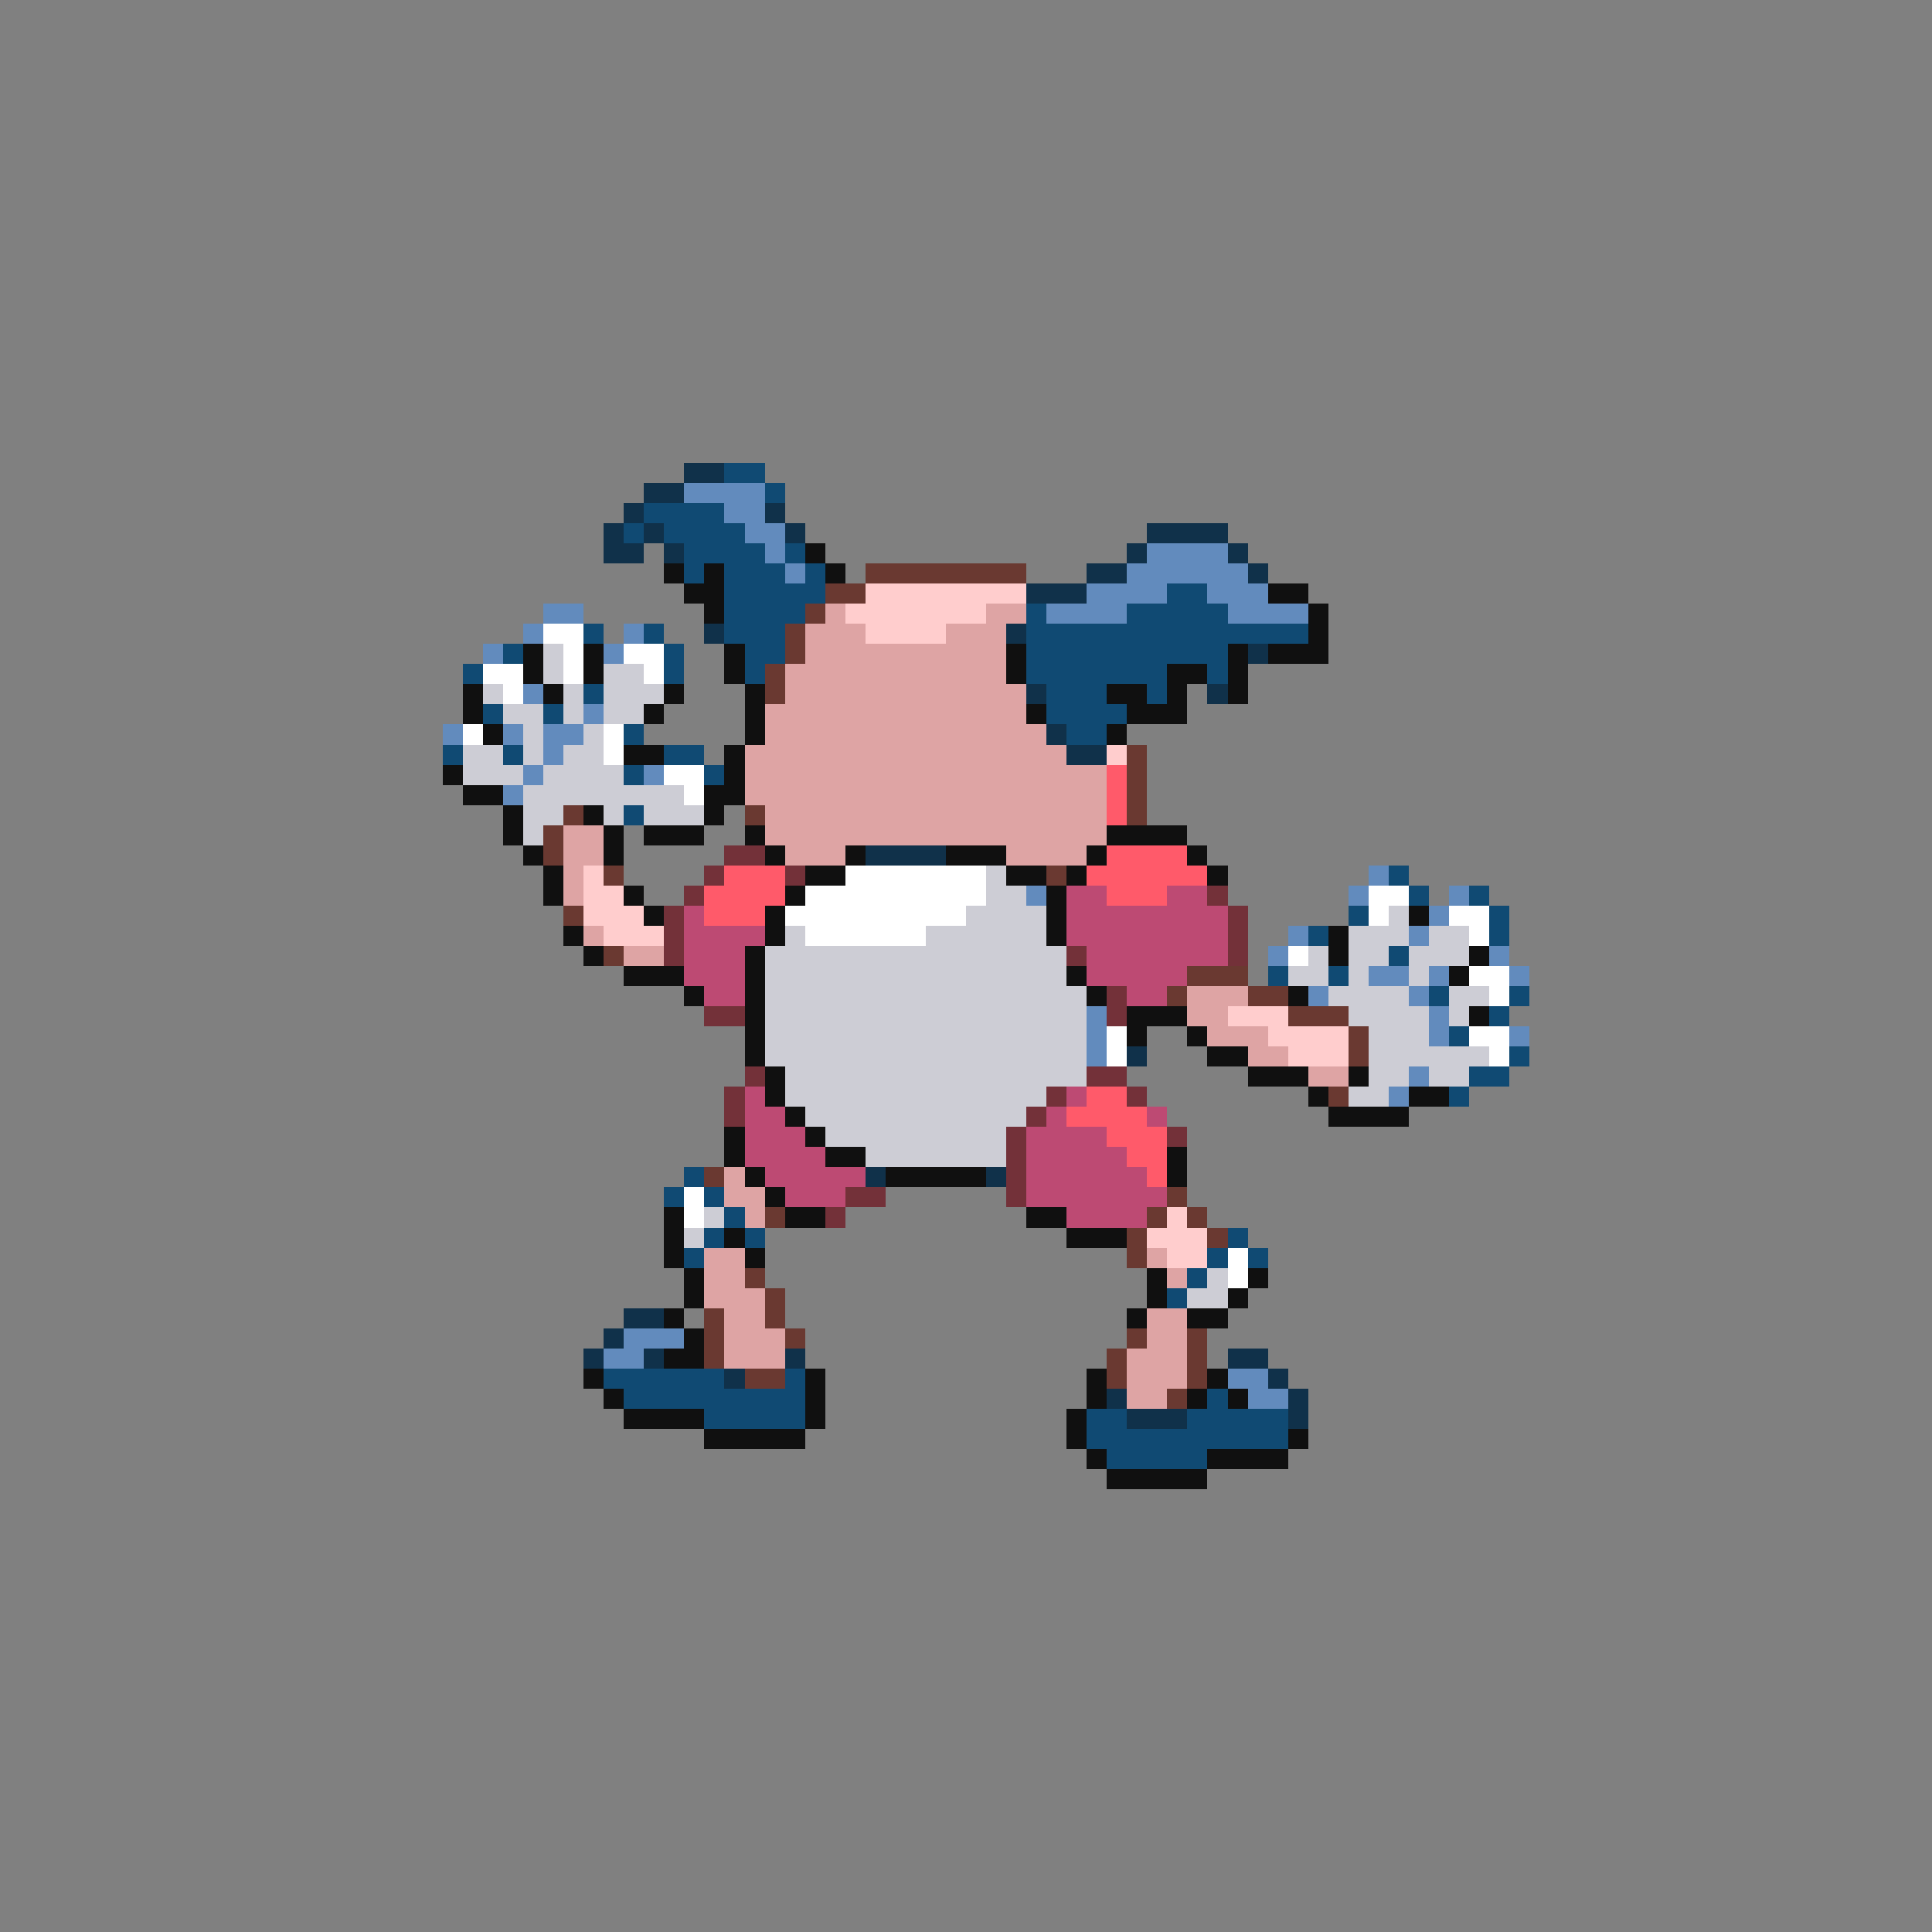 <svg xmlns="http://www.w3.org/2000/svg" viewBox="0 -0.5 96 96" shape-rendering="crispEdges">
<rect x="0" y="-0.5" width="96" height="96" fill="#808080" stroke="none"/>
<path stroke="#10314a" d="M34 23h2M32 24h2M31 25h1M38 25h1M30 26h1M32 26h1M39 26h1M57 26h4M30 27h2M33 27h1M56 27h1M61 27h1M54 28h2M62 28h1M51 29h3M35 31h1M50 31h1M62 32h1M51 34h1M60 34h1M52 36h1M53 37h2M43 42h4M56 52h1M43 58h1M49 58h1M31 65h2M30 66h1M29 67h1M32 67h1M39 67h1M61 67h2M36 68h1M63 68h1M55 69h1M64 69h1M56 70h3M64 70h1" />
<path stroke="#104a73" d="M36 23h2M38 24h1M32 25h4M31 26h1M33 26h4M34 27h4M39 27h1M34 28h1M36 28h3M40 28h1M36 29h5M58 29h2M36 30h4M51 30h1M56 30h5M29 31h1M32 31h1M36 31h3M51 31h14M25 32h1M33 32h1M37 32h2M51 32h10M23 33h1M33 33h1M37 33h1M51 33h7M60 33h1M29 34h1M52 34h3M57 34h1M24 35h1M27 35h1M52 35h4M31 36h1M53 36h2M22 37h1M25 37h1M33 37h2M31 38h1M35 38h1M31 40h1M69 43h1M70 44h1M73 44h1M67 45h1M74 45h1M65 46h1M74 46h1M69 47h1M63 48h1M66 48h1M71 49h1M75 49h1M74 50h1M72 51h1M75 52h1M73 53h2M72 54h1M34 58h1M33 59h1M35 59h1M36 60h1M35 61h1M37 61h1M61 61h1M34 62h1M60 62h1M62 62h1M59 63h1M58 64h1M30 68h6M39 68h1M31 69h9M60 69h1M35 70h5M54 70h2M59 70h5M54 71h10M55 72h5" />
<path stroke="#628bbd" d="M34 24h4M36 25h2M37 26h2M38 27h1M57 27h4M39 28h1M56 28h6M54 29h4M60 29h3M27 30h2M52 30h4M61 30h4M26 31h1M31 31h1M24 32h1M30 32h1M26 34h1M29 35h1M22 36h1M25 36h1M27 36h2M27 37h1M26 38h1M32 38h1M25 39h1M68 43h1M51 44h1M67 44h1M72 44h1M71 45h1M64 46h1M70 46h1M63 47h1M74 47h1M68 48h2M71 48h1M75 48h1M65 49h1M70 49h1M54 50h1M71 50h1M54 51h1M71 51h1M75 51h1M54 52h1M70 53h1M69 54h1M31 66h3M30 67h2M61 68h2M62 69h2" />
<path stroke="#101010" d="M40 27h1M33 28h1M35 28h1M41 28h1M34 29h2M63 29h2M35 30h1M65 30h1M65 31h1M26 32h1M29 32h1M36 32h1M50 32h1M61 32h1M63 32h3M26 33h1M29 33h1M36 33h1M50 33h1M58 33h2M61 33h1M23 34h1M27 34h1M33 34h1M37 34h1M55 34h2M58 34h1M61 34h1M23 35h1M32 35h1M37 35h1M51 35h1M56 35h3M24 36h1M37 36h1M55 36h1M31 37h2M36 37h1M22 38h1M36 38h1M23 39h2M35 39h2M25 40h1M29 40h1M35 40h1M25 41h1M30 41h1M32 41h3M37 41h1M55 41h4M26 42h1M30 42h1M38 42h1M42 42h1M47 42h3M54 42h1M59 42h1M27 43h1M40 43h2M50 43h2M53 43h1M60 43h1M27 44h1M31 44h1M39 44h1M52 44h1M32 45h1M38 45h1M52 45h1M70 45h1M28 46h1M38 46h1M52 46h1M66 46h1M29 47h1M37 47h1M66 47h1M73 47h1M31 48h3M37 48h1M53 48h1M72 48h1M34 49h1M37 49h1M54 49h1M64 49h1M37 50h1M56 50h3M73 50h1M37 51h1M56 51h1M59 51h1M37 52h1M60 52h2M38 53h1M62 53h3M67 53h1M38 54h1M65 54h1M70 54h2M39 55h1M66 55h4M36 56h1M40 56h1M36 57h1M41 57h2M58 57h1M37 58h1M44 58h5M58 58h1M38 59h1M33 60h1M39 60h2M51 60h2M33 61h1M36 61h1M53 61h3M33 62h1M37 62h1M34 63h1M57 63h1M62 63h1M34 64h1M57 64h1M61 64h1M33 65h1M56 65h1M59 65h2M34 66h1M33 67h2M29 68h1M40 68h1M54 68h1M60 68h1M30 69h1M40 69h1M54 69h1M59 69h1M61 69h1M31 70h4M40 70h1M53 70h1M35 71h5M53 71h1M64 71h1M54 72h1M60 72h4M55 73h5" />
<path stroke="#6a3931" d="M43 28h8M41 29h2M40 30h1M39 31h1M39 32h1M38 33h1M38 34h1M56 37h1M56 38h1M56 39h1M28 40h1M37 40h1M56 40h1M27 41h1M27 42h1M30 43h1M52 43h1M28 45h1M30 47h1M59 48h3M58 49h1M62 49h2M64 50h3M67 51h1M67 52h1M66 54h1M35 58h1M58 59h1M38 60h1M57 60h1M59 60h1M56 61h1M60 61h1M56 62h1M37 63h1M38 64h1M35 65h1M38 65h1M35 66h1M39 66h1M56 66h1M59 66h1M35 67h1M55 67h1M59 67h1M37 68h2M55 68h1M59 68h1M58 69h1" />
<path stroke="#ffcdcd" d="M43 29h8M42 30h7M43 31h4M55 37h1M29 43h1M29 44h2M29 45h3M30 46h3M61 50h3M63 51h4M64 52h3M58 60h1M57 61h3M58 62h2" />
<path stroke="#dea4a4" d="M41 30h1M49 30h2M40 31h3M47 31h3M40 32h10M39 33h11M39 34h12M38 35h13M38 36h14M37 37h16M37 38h18M37 39h18M38 40h17M28 41h2M38 41h17M28 42h2M39 42h3M50 42h4M28 43h1M28 44h1M29 46h1M31 47h2M59 49h3M59 50h2M60 51h3M62 52h2M65 53h2M36 58h1M36 59h2M37 60h1M35 62h2M57 62h1M35 63h2M58 63h1M35 64h3M36 65h2M57 65h2M36 66h3M57 66h2M36 67h3M56 67h3M56 68h3M56 69h2" />
<path stroke="#ffffff" d="M27 31h2M28 32h1M31 32h2M24 33h2M28 33h1M32 33h1M25 34h1M23 36h1M30 36h1M30 37h1M33 38h2M34 39h1M42 43h7M40 44h9M68 44h2M39 45h9M68 45h1M72 45h2M40 46h6M73 46h1M64 47h1M73 48h2M74 49h1M55 51h1M73 51h2M55 52h1M74 52h1M34 59h1M34 60h1M61 62h1M61 63h1" />
<path stroke="#cdcdd5" d="M27 32h1M27 33h1M30 33h2M24 34h1M28 34h1M30 34h3M25 35h2M28 35h1M30 35h2M26 36h1M29 36h1M23 37h2M26 37h1M28 37h2M23 38h3M27 38h4M26 39h8M26 40h2M30 40h1M32 40h3M26 41h1M49 43h1M49 44h2M48 45h4M69 45h1M39 46h1M46 46h6M67 46h3M71 46h2M38 47h15M65 47h1M67 47h2M70 47h3M38 48h15M64 48h2M67 48h1M70 48h1M38 49h16M66 49h4M72 49h2M38 50h16M67 50h4M72 50h1M38 51h16M68 51h3M38 52h16M68 52h6M39 53h15M68 53h2M71 53h2M39 54h13M67 54h2M40 55h11M41 56h9M43 57h7M35 60h1M34 61h1M60 63h1M59 64h2" />
<path stroke="#ff5a6a" d="M55 38h1M55 39h1M55 40h1M55 42h4M36 43h3M54 43h6M35 44h4M55 44h3M35 45h3M54 54h2M53 55h4M55 56h3M56 57h2M57 58h1" />
<path stroke="#733139" d="M36 42h2M35 43h1M39 43h1M34 44h1M60 44h1M33 45h1M61 45h1M33 46h1M61 46h1M33 47h1M53 47h1M61 47h1M55 49h1M35 50h2M55 50h1M37 53h1M54 53h2M36 54h1M52 54h1M56 54h1M36 55h1M51 55h1M50 56h1M58 56h1M50 57h1M50 58h1M42 59h2M50 59h1M41 60h1" />
<path stroke="#bd4a73" d="M53 44h2M58 44h2M34 45h1M53 45h8M34 46h4M53 46h8M34 47h3M54 47h7M34 48h3M54 48h5M35 49h2M56 49h2M37 54h1M53 54h1M37 55h2M52 55h1M57 55h1M37 56h3M51 56h4M37 57h4M51 57h5M38 58h5M51 58h6M39 59h3M51 59h7M53 60h4" />
</svg>
